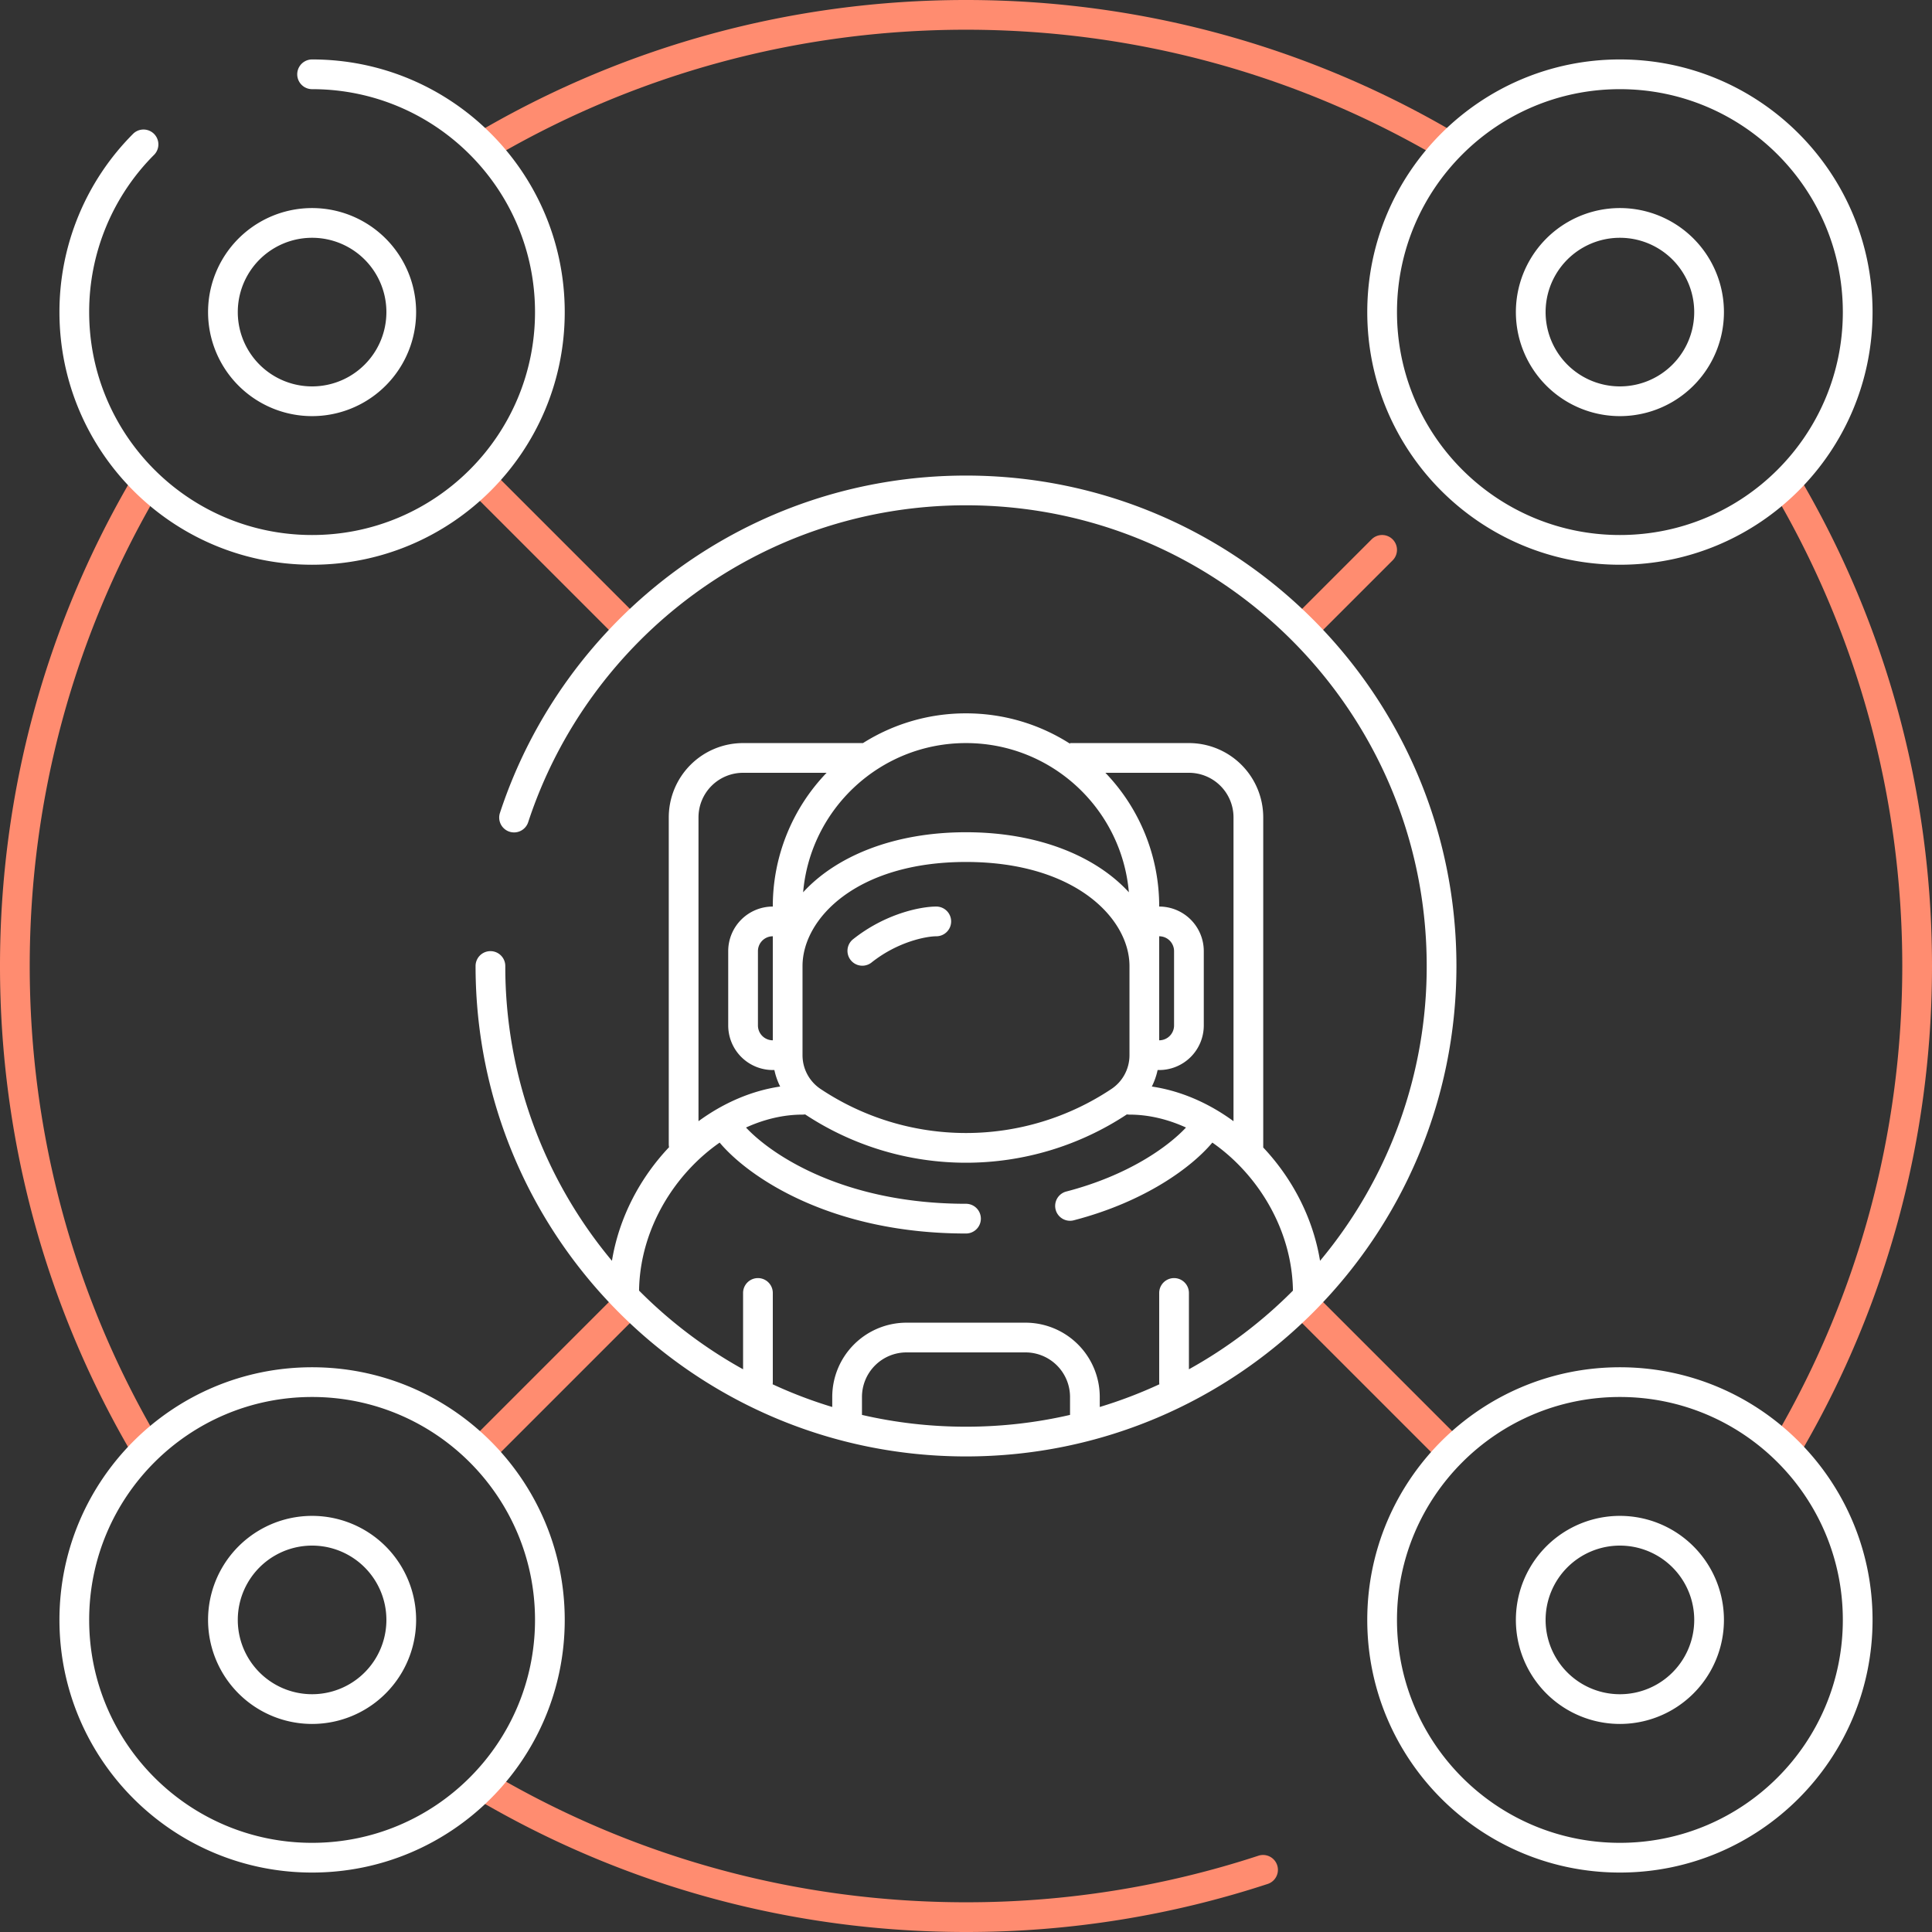<svg xmlns="http://www.w3.org/2000/svg" width="130" height="130" fill="none"><rect width="100%" height="100%" fill="#333333" stroke="none"/><path fill="#FF8C70" fill-rule="evenodd" d="M65 2c-11.433 0-22.152 3.045-31.393 8.367a1 1 0 0 1-.998-1.734C42.145 3.141 53.206 0 65 0s22.855 3.141 32.391 8.633a1 1 0 1 1-.998 1.734C87.152 5.045 76.433 2 65 2zm54.937 30.134a1 1 0 0 1 1.367.365C126.835 42.061 130 53.162 130 65c0 11.793-3.141 22.855-8.633 32.391a1 1 0 0 1-1.734-.998C124.955 87.152 128 76.433 128 65c0-11.477-3.068-22.234-8.428-31.5a1 1 0 0 1 .365-1.366zm-109.938.107a1 1 0 0 1 .368 1.366C5.045 42.848 2 53.567 2 65s3.045 22.152 8.367 31.393a1 1 0 0 1-1.734.998C3.141 87.855 0 76.793 0 65s3.141-22.855 8.633-32.392A1 1 0 0 1 10 32.242zM32.241 120a1 1 0 0 1 1.366-.368C42.848 124.955 53.567 128 65 128a62.958 62.958 0 0 0 19.688-3.137 1 1 0 0 1 .624 1.9A64.94 64.94 0 0 1 65 130c-11.793 0-22.855-3.141-32.392-8.633a1 1 0 0 1-.367-1.366zm61.466-83.708a1 1 0 0 1 0 1.414l-5 5a1 1 0 0 1-1.414-1.414l5-5a1 1 0 0 1 1.414 0zm-51 51a1 1 0 0 1 0 1.414l-9.255 9.255a1 1 0 0 1-1.414-1.414l9.255-9.255a1 1 0 0 1 1.414 0zm-9-55a1 1 0 0 0-1.414 1.414l9 9a1 1 0 0 0 1.414-1.414l-9-9zm55 55a1 1 0 0 0-1.414 1.414l9.255 9.255a1 1 0 0 0 1.414-1.414l-9.255-9.255z" clip-rule="evenodd"/><path fill="#fff" fill-rule="evenodd" d="M21 6c8.284 0 15 6.716 15 15 0 8.284-6.716 15-15 15-8.284 0-15-6.716-15-15a14.95 14.95 0 0 1 4.393-10.607A1 1 0 0 0 8.98 8.98 16.95 16.95 0 0 0 4 21c0 9.389 7.611 17 17 17s17-7.611 17-17S30.389 4 21 4a1 1 0 1 0 0 2zm73 15c0-8.284 6.716-15 15-15 8.284 0 15 6.716 15 15 0 8.284-6.716 15-15 15-8.284 0-15-6.716-15-15zm15-17c-9.389 0-17 7.611-17 17s7.611 17 17 17 17-7.611 17-17-7.611-17-17-17zM21 94c-8.284 0-15 6.716-15 15 0 8.284 6.716 15 15 15 8.284 0 15-6.716 15-15 0-8.284-6.716-15-15-15zM4 109c0-9.389 7.611-17 17-17s17 7.611 17 17-7.611 17-17 17-17-7.611-17-17zm90 0c0-8.284 6.716-15 15-15 8.284 0 15 6.716 15 15 0 8.284-6.716 15-15 15-8.284 0-15-6.716-15-15zm15-17c-9.389 0-17 7.611-17 17s7.611 17 17 17 17-7.611 17-17-7.611-17-17-17zM21 16a5 5 0 1 0 0 10 5 5 0 0 0 0-10zm-7 5a7 7 0 1 1 14 0 7 7 0 0 1-14 0zm90 0a5 5 0 1 1 10 0 5 5 0 0 1-10 0zm5-7a7 7 0 1 0 0 14 7 7 0 0 0 0-14zm-88 90a5 5 0 1 0 0 10 5 5 0 0 0 0-10zm-7 5a7 7 0 1 1 14 0 7 7 0 0 1-14 0zm90 0a5 5 0 1 1 10.001.001A5 5 0 0 1 104 109zm5-7a7 7 0 1 0 0 14 7 7 0 0 0 0-14zM65 34c-13.736 0-25.388 8.935-29.456 21.312a1 1 0 1 1-1.9-.624C37.974 41.514 50.374 32 65 32c18.225 0 33 14.775 33 33S83.225 98 65 98 32 83.225 32 65a1 1 0 1 1 2 0 30.875 30.875 0 0 0 7.176 19.837c.481-2.938 1.908-5.6 3.843-7.644A1.006 1.006 0 0 1 45 77V55a5 5 0 0 1 5-5h8c.022 0 .044 0 .065.002A12.94 12.94 0 0 1 65 48c2.577 0 4.98.75 7 2.044V50h8a5 5 0 0 1 5 5v22.213c1.925 2.042 3.344 4.696 3.823 7.624A30.875 30.875 0 0 0 96 65c0-17.12-13.88-31-31-31zm18 41.443V55a3 3 0 0 0-3-3h-5.62A12.956 12.956 0 0 1 78 61a3 3 0 0 1 3 3v5a3 3 0 0 1-3 3h-.106c-.083.387-.214.76-.39 1.111 1.956.288 3.842 1.12 5.496 2.332zm-30.505-2.332c-1.955.288-3.841 1.12-5.495 2.332V55a3 3 0 0 1 3-3h5.62A12.956 12.956 0 0 0 52 61a3 3 0 0 0-3 3v5a3 3 0 0 0 3 3h.106c.083.387.214.76.39 1.111zM76 71.005V65c0-3.181-3.641-7-11-7s-11 3.819-11 7v6.005c0 .912.456 1.764 1.215 2.27a17.64 17.64 0 0 0 19.57 0A2.728 2.728 0 0 0 76 71.005zM78 65v5a1 1 0 0 0 1-1v-5a1 1 0 0 0-1-1v2zm-27-1a1 1 0 0 1 1-1v7a1 1 0 0 1-1-1v-5zm3.041-3.96C54.528 54.413 59.25 50 65 50c5.751 0 10.472 4.414 10.959 10.04C73.759 57.635 69.904 56 65 56s-8.759 1.636-10.959 4.04zm.134 14.945c-.057.01-.115.015-.175.015-1.276 0-2.57.307-3.803.869C51.943 77.736 56.817 81 65 81a1 1 0 1 1 0 2c-9.097 0-14.633-3.796-16.576-6.117a12.62 12.62 0 0 0-1.948 1.68c-2.062 2.176-3.43 5.125-3.475 8.278A31.112 31.112 0 0 0 50 92.136V87a1 1 0 1 1 2 0v6c0 .05-.004.098-.01.146 1.29.598 2.63 1.11 4.01 1.527V94a5 5 0 0 1 5-5h8a5 5 0 0 1 5 5v.673a30.83 30.83 0 0 0 4.01-1.527A1.002 1.002 0 0 1 78 93v-6a1 1 0 1 1 2 0v5.136a31.112 31.112 0 0 0 6.999-5.294c-.045-3.154-1.413-6.103-3.475-8.28a12.62 12.62 0 0 0-1.948-1.68c-1.365 1.632-4.486 3.97-9.324 5.229a1 1 0 1 1-.504-1.936c4.206-1.095 6.864-3.033 8.055-4.306C78.57 75.307 77.276 75 76 75c-.06 0-.118-.005-.175-.015a19.64 19.64 0 0 1-21.65 0zM65 96c-2.407 0-4.75-.274-7-.794V94a3 3 0 0 1 3-3h8a3 3 0 0 1 3 3v1.206c-2.25.52-4.593.794-7 .794zm-2-35c-1.04 0-3.432.465-5.625 2.22a1 1 0 0 0 1.25 1.56C60.432 63.336 62.373 63 63 63a1 1 0 1 0 0-2z" clip-rule="evenodd"/></svg>